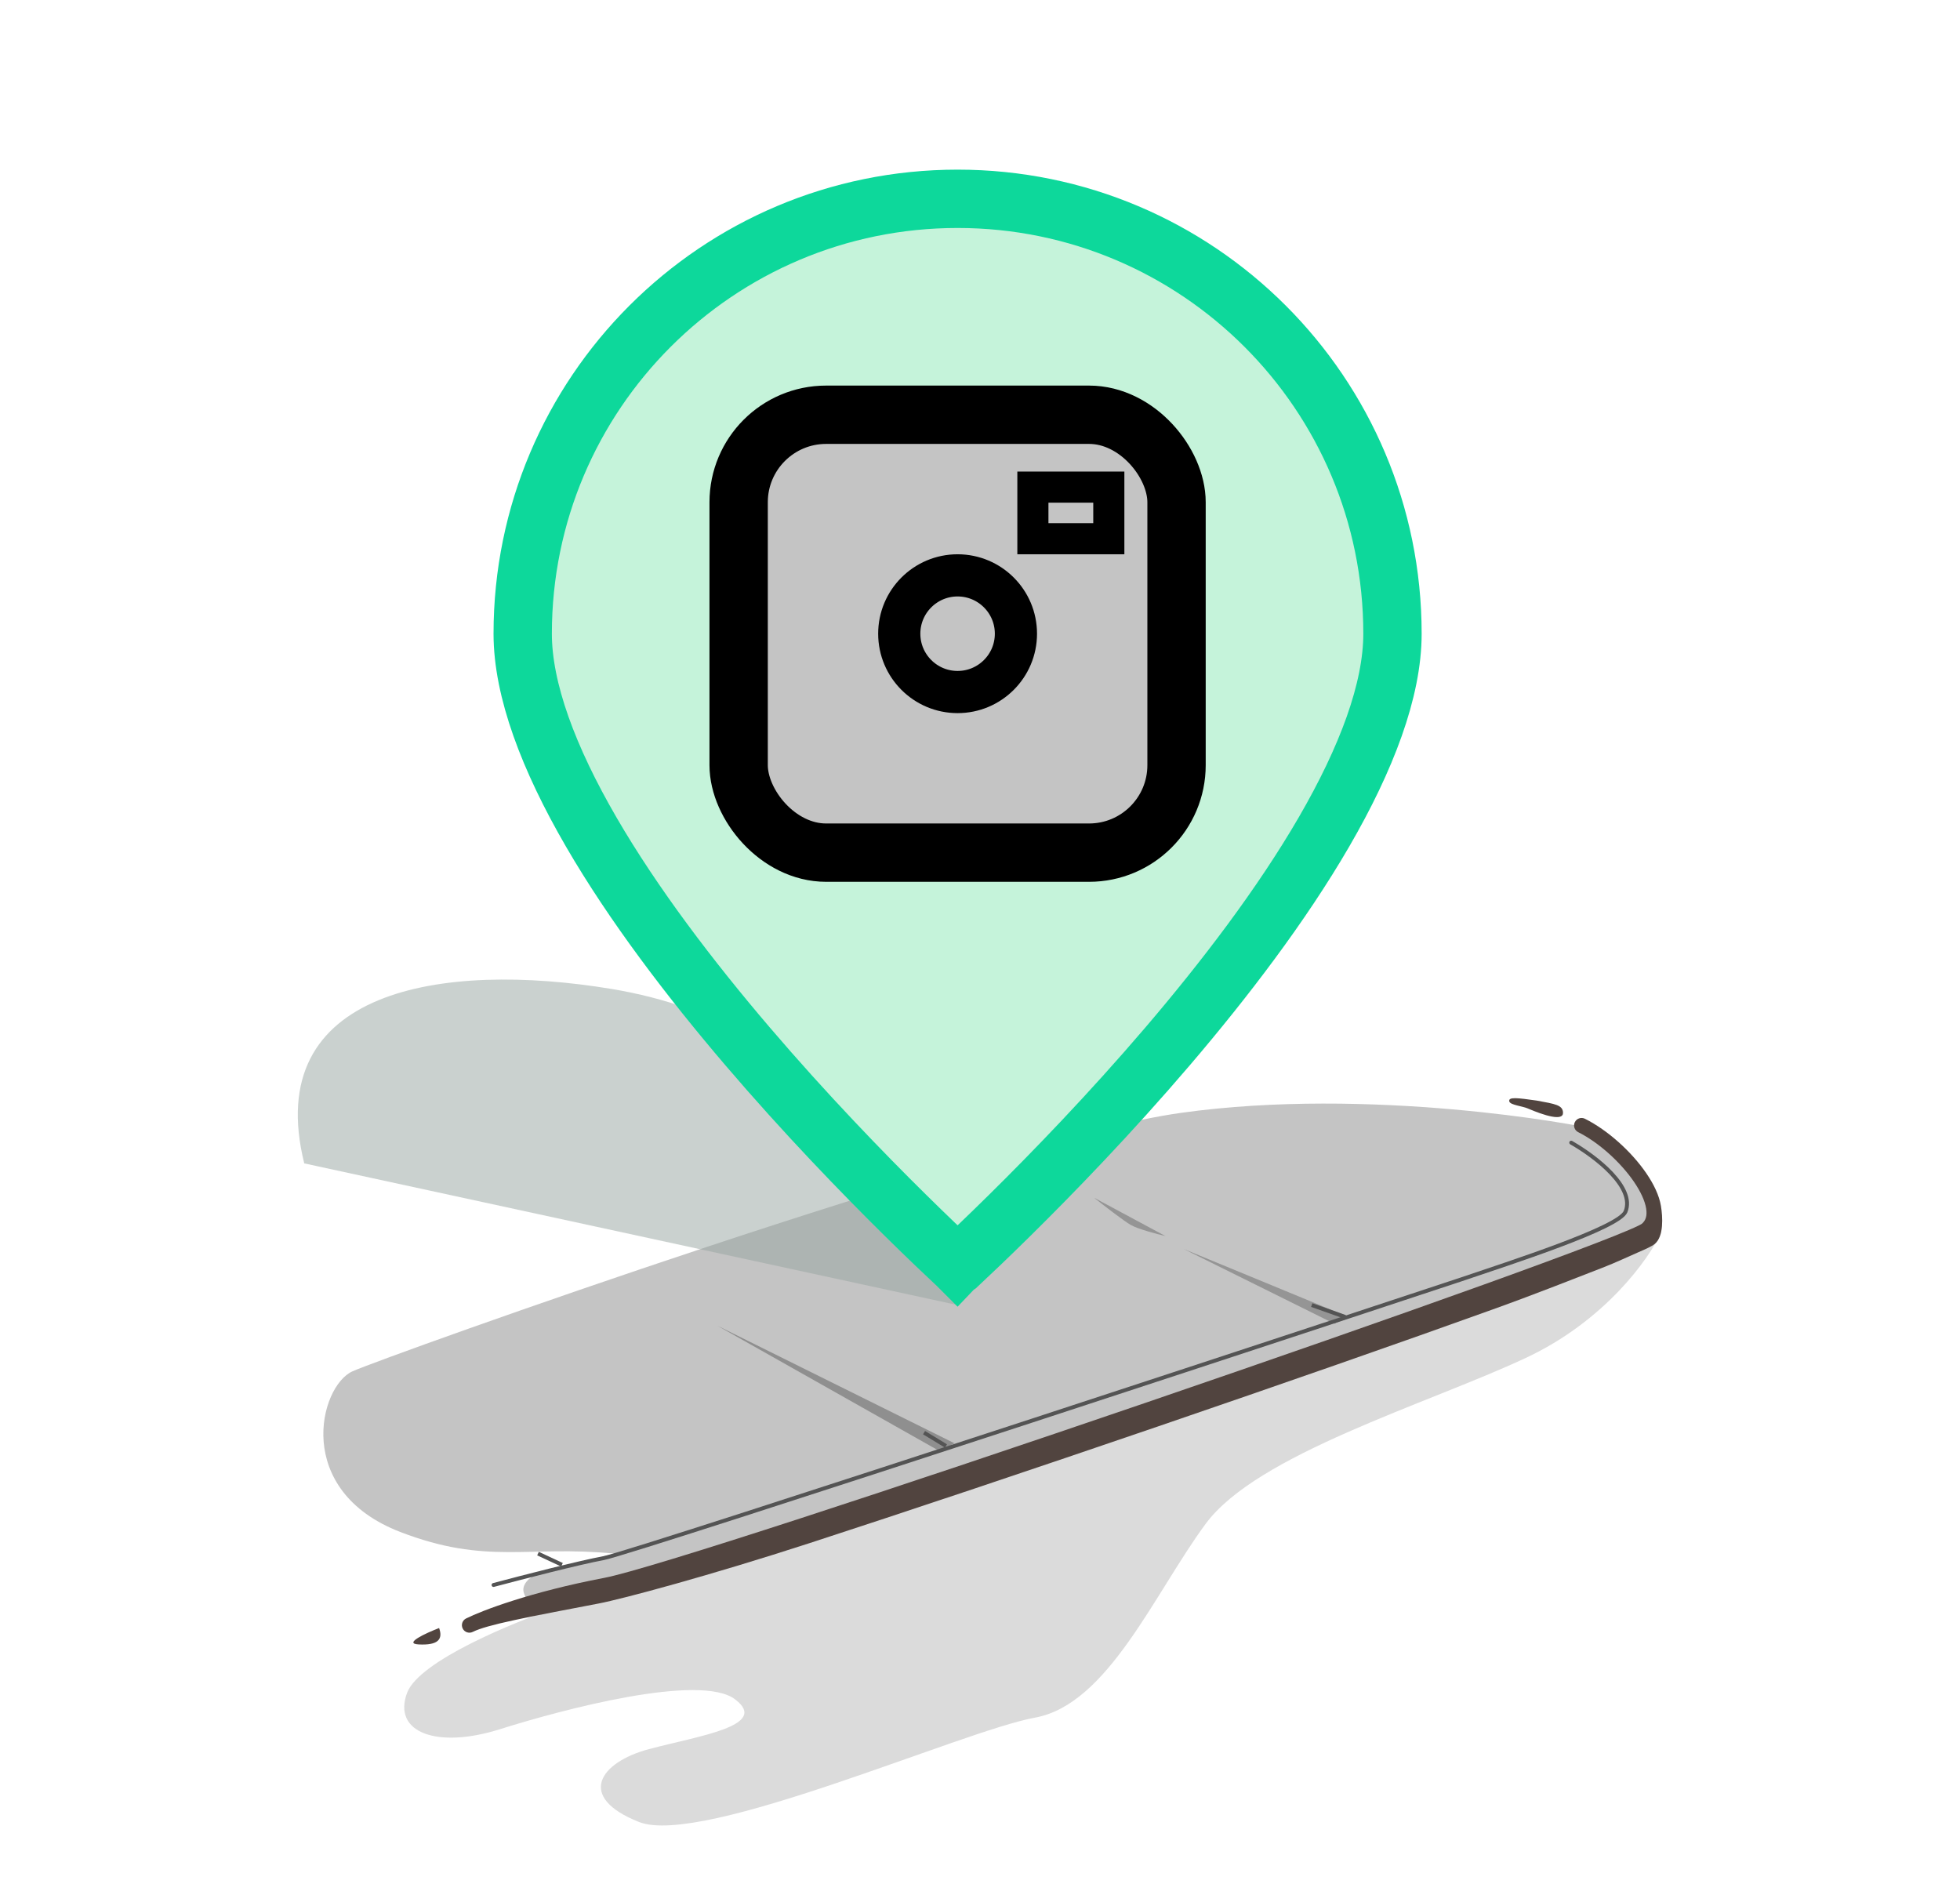 <svg width="504" height="489" viewBox="0 0 504 489" fill="none" xmlns="http://www.w3.org/2000/svg">
<rect width="504" height="489" fill="white"/>
<path d="M392.263 349.22C412.713 339.677 424.074 323.658 427.198 316.841L143.883 413.126C132.096 417.102 107.755 427.1 104.687 435.28C100.853 445.505 112.356 449.765 128.545 444.653C144.735 439.541 180.096 430.168 189.043 436.984C197.99 443.801 179.67 446.357 166.889 449.765C154.108 453.174 148.143 462.121 164.333 468.511C180.522 474.902 247.41 445.079 266.156 441.671C284.901 438.262 296.831 409.718 310.038 391.824C323.245 373.931 366.701 361.149 392.263 349.22Z" fill="#DBDBDB"/>
<path d="M425.494 310.451C426.176 314.541 424.074 318.12 422.938 319.398L137.492 414.404C136.782 413.41 135.397 411.661 134.706 409.59C134.002 407.478 136.214 405.457 138.344 404.605L157.942 399.493C135.813 397.32 125.137 402.475 102.983 393.954C75.291 383.303 82.107 356.463 90.628 352.629C99.149 348.794 255.079 292.983 303.647 286.167C352.215 279.35 405.896 289.149 410.157 290.427C414.417 291.705 424.642 305.338 425.494 310.451Z" fill="#C4C4C4"/>
<path fill-rule="evenodd" clip-rule="evenodd" d="M404.963 288.539C405.439 287.586 406.598 287.2 407.551 287.676C413.448 290.625 419.546 296.155 423.337 301.697C425.23 304.464 426.652 307.382 427.099 310.107C427.556 312.889 427.877 317.894 425.524 319.855C425.112 320.198 424.475 320.537 423.849 320.845C423.159 321.184 422.266 321.586 421.195 322.044C419.05 322.961 415.595 324.624 411.995 326.011C404.793 328.788 395.646 332.461 383.852 336.707C360.259 345.199 329.193 356.042 297.609 366.849C266.024 377.656 233.913 388.43 208.23 396.782C182.628 405.107 159.996 411.172 153.988 412.317C135.372 415.863 125.236 417.791 121.568 419.627C120.616 420.104 119.457 419.718 118.98 418.766C118.503 417.813 118.889 416.655 119.841 416.178C123.91 414.14 136.51 409.328 155.37 405.736C161.073 404.649 180.161 398.778 205.901 390.408C231.56 382.064 263.651 371.297 295.224 360.494C326.797 349.691 357.843 338.854 381.41 330.372C393.195 326.13 403.099 322.48 410.262 319.719C413.845 318.337 416.727 317.184 418.808 316.294C419.851 315.848 420.674 315.476 421.277 315.18C421.579 315.031 421.81 314.91 421.978 314.813C422.124 314.73 422.183 314.688 422.19 314.683C423.178 313.856 423.602 312.616 423.293 310.732C422.973 308.786 421.885 306.406 420.154 303.875C416.695 298.821 411.081 293.755 405.825 291.127C404.873 290.65 404.486 289.492 404.963 288.539Z" fill="#51443F"/>
<path d="M395.205 283.01C399.867 283.88 401.856 284.129 401.919 286.118C401.989 288.382 397.11 286.855 392.781 284.999C391.476 284.44 388.368 284.129 388.119 283.259C387.75 281.968 390.235 282.315 395.205 283.01Z" fill="#51443F"/>
<path d="M112.912 418.636C113.965 421.533 112.649 423.113 107.646 422.849C103.644 422.639 109.489 419.953 112.912 418.636Z" fill="#51443F"/>
<path d="M304.357 321.156L346.208 338.411L343.161 340.403L304.357 321.156Z" fill="#959595"/>
<path d="M281.321 307.98L299.684 317.837C297.479 317.327 292.611 316.044 290.773 314.988C288.936 313.933 283.706 309.876 281.321 307.98Z" fill="#959595"/>
<path d="M184.386 340.848L245.44 371.127L241.583 373.126L184.386 340.848Z" fill="#8F8F8F"/>
<path d="M345.94 338.643L337.304 335.587M243.25 371.82L237.611 368.392M144.509 402.364L138.344 399.493" stroke="#545454"/>
<path d="M404.023 293.821C410.457 297.498 420.526 305.332 417.99 311.567C416.294 315.737 388.209 324.749 375.76 328.978C368.463 331.456 162.754 399.29 155.172 400.669C149.106 401.772 133.802 405.724 126.909 407.562" stroke="#545454" stroke-linecap="round"/>
<path opacity="0.5" d="M78.234 299.153L246.238 335.587C235.443 307.249 213.937 263.683 157.207 254.291C113.861 247.114 67.135 254.291 78.234 299.153Z" fill="#97A5A1"/>
<path d="M358.067 162.95C358.067 177.421 351.416 195.045 340.435 213.962C329.563 232.694 314.962 251.83 300.2 269.111C285.462 286.363 270.702 301.604 259.616 312.541C254.077 318.005 249.466 322.384 246.246 325.391C246.243 325.393 246.241 325.396 246.238 325.399C246.235 325.396 246.232 325.393 246.23 325.391C243.01 322.384 238.399 318.005 232.86 312.541C221.774 301.604 207.014 286.363 192.276 269.111C177.513 251.83 162.913 232.694 152.041 213.962C141.06 195.045 134.409 177.421 134.409 162.95C134.409 101.188 184.476 51.121 246.238 51.121C307.999 51.121 358.067 101.188 358.067 162.95Z" fill="#C5F3DA" stroke="#0DD89B" stroke-width="15"/>
<rect x="189.937" y="106.649" width="112.602" height="112.602" rx="22.5" fill="#C4C4C4" stroke="black" stroke-width="15"/>
<circle cx="246.238" cy="162.95" r="15" stroke="black" stroke-width="10.847"/>
<rect x="265.601" y="125.259" width="19.522" height="13.267" stroke="black" stroke-width="8"/>
</svg>
